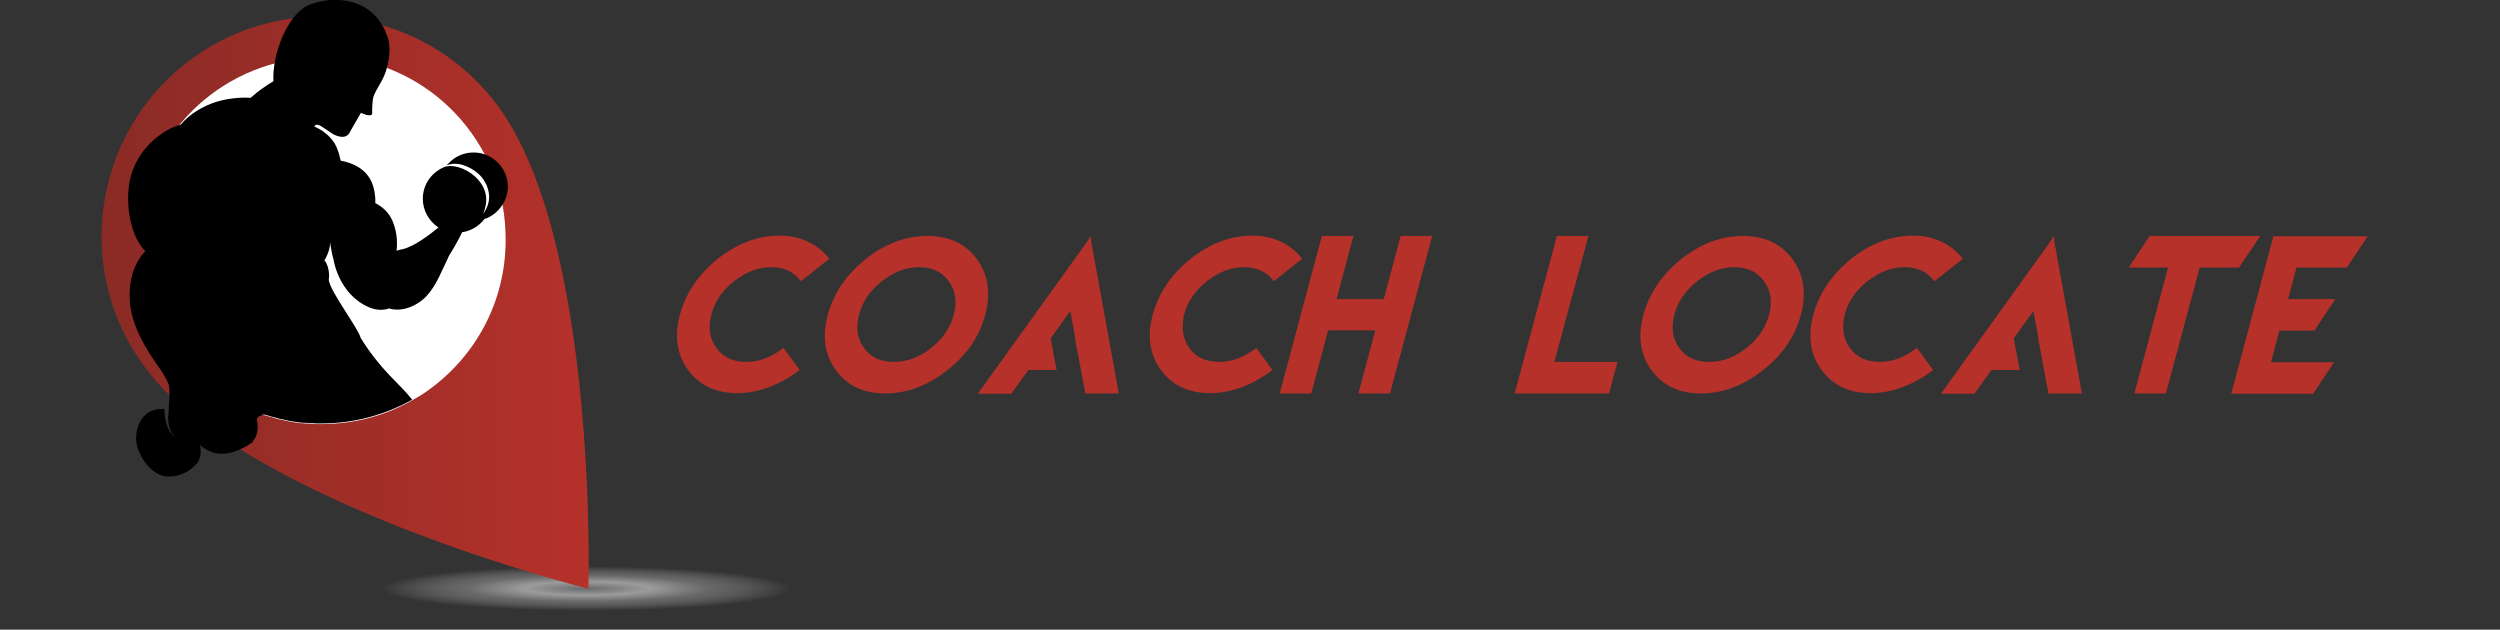 <?xml version="1.0" encoding="utf-8"?>
<!-- Generator: Adobe Illustrator 27.5.0, SVG Export Plug-In . SVG Version: 6.00 Build 0)  -->
<svg version="1.1" xmlns="http://www.w3.org/2000/svg" xmlns:xlink="http://www.w3.org/1999/xlink" x="0px" y="0px"
	 viewBox="0 0 800 201.5" style="enable-background:new 0 0 800 201.5;" xml:space="preserve">
<rect x="0" y="0" width="800" height="201.5" fill="#333333" stroke="none"/>
<style type="text/css">
	.st0{opacity:0.8;fill:url(#SVGID_1_);}
	.st1{fill:url(#SVGID_00000053531131016207511970000014658288097187052177_);}
	.st2{fill:#fff;}
	.st3{fill:none;}
	.st4{fill:#000;}
	.st5{fill:#b5312a;}
</style>
<g id="Background">
</g>
<g id="Elements">
	
		<radialGradient id="SVGID_1_" cx="118.572" cy="177.511" r="79.211" gradientTransform="matrix(0.843 0 0 9.066142e-02 87.713 172.242)" gradientUnits="userSpaceOnUse">
		<stop  offset="0" style="stop-color:#797979"/>
		<stop  offset="0.298" style="stop-color:#B6B6B6"/>
		<stop  offset="0.579" style="stop-color:#BABABA;stop-opacity:0.5"/>
		<stop  offset="0.984" style="stop-color:#F2F2F2;stop-opacity:0"/>
	</radialGradient>
	<path class="st0" d="M257.4,188.3c0,5.4-30.9,9.8-69,9.8c-38.1,0-69-4.4-69-9.8c0-5.4,30.9-9.8,69-9.8
		C226.5,178.6,257.4,182.9,257.4,188.3z"/>
	
		<linearGradient id="SVGID_00000098182497511401808410000000773390523172451995_" gradientUnits="userSpaceOnUse" x1="32.153" y1="94.863" x2="189.891" y2="97.617">
		<stop  offset="0" style="stop-color:#8A2B26"/>
		<stop  offset="1" style="stop-color:#b5312a"/>
	</linearGradient>
	<path style="fill:url(#SVGID_00000098182497511401808410000000773390523172451995_);" d="M158.8,33.2
		c32.7,43.1,29.5,155.2,29.5,155.2S79.5,161.2,46.8,118.1c-23.5-30.9-17.4-75,13.5-98.5S135.3,2.2,158.8,33.2z"/>
	<g>
	</g>
	<path id="XMLID_72_" class="st2" d="M161.8,76.9c0,19.8-9.8,37.3-24.8,48c-1.6,1.2-3.3,2.2-5.1,3.2c-8.6,4.9-18.4,7.6-29,7.6
		c-0.6,0-1.2,0-1.7,0c-0.5,0-1.1,0-1.6-0.1c-0.1,0-0.1,0-0.2,0c-0.5,0-1-0.1-1.5-0.1c0,0-0.1,0-0.1,0c-0.1,0-0.1,0-0.2,0
		c-0.5,0-0.9-0.1-1.4-0.1h0c-0.1,0-0.1,0-0.2,0c-0.4-0.1-0.9-0.1-1.4-0.2l-0.1,0c-0.2,0-0.4,0-0.5-0.1c-0.4-0.1-0.8-0.1-1.3-0.2
		c-0.5-0.1-1-0.2-1.4-0.3c-0.1,0-0.3,0-0.4-0.1c-0.5-0.1-1-0.2-1.5-0.3c-0.5-0.1-1-0.2-1.5-0.4c-0.1,0-0.1,0-0.2-0.1
		c-0.5-0.1-1-0.3-1.5-0.4c-0.4-0.1-0.8-0.2-1.1-0.3c0,0-0.1,0-0.1,0c-0.3-0.1-0.6-0.2-0.8-0.3c0,0,0,0-0.1,0c-0.3-0.1-0.7-0.2-1-0.3
		c0,0,0,0,0,0c0,0-0.1,0-0.1,0c-0.4-0.1-0.8-0.3-1.2-0.4c-0.2-0.1-0.3-0.1-0.5-0.2c-1.4-0.6-2.9-1.2-4.3-1.9
		c-16.5-8.1-28.6-23.8-31.9-42.5c0,0,0,0,0,0c-0.6-3.4,6-6.8,6-10.3c0-5-6.3-9.8-5.1-14.4c2-8.1,5.7-15.5,10.7-21.8
		c8.4-10.8,20.6-18.5,34.5-21.4C95,18.4,98.9,18,103,18c7.3,0,14.2,1.3,20.7,3.7c13.6,5.1,24.7,15,31.4,27.7
		c2.6,5,4.6,10.4,5.7,16.1C161.5,69.2,161.8,73,161.8,76.9z"/>
	<path class="st3" d="M92.2,100.5c-2.8-2.2-5.3-4.9-7.4-7.7c-1.7-2.2-3.5-4.8-5.1-7.6c-0.6,1.9-1.4,3.5-1.9,4.6
		c4.2,4.5,6.2,10.5,5.4,17.6c-0.6,5.5-1.1,11-2.6,16.2c-0.5,1.8-0.7,3.7-0.8,5.6c0.4,1.2,0.9,2.3,1.4,3.5c-0.2,0.6-0.4,1.1-0.6,1.7
		c-0.2,0.9-0.4,1.7-0.5,2.6c-0.1,0.9,0,1.8,0.1,2.6c0.2,0.9,0.5,1.7,0.9,2.4c-0.3-0.8-0.5-1.6-0.5-2.4c0-0.8,0.1-1.6,0.3-2.4
		c0.2-0.8,0.5-1.5,0.8-2.3c0.2-0.5,0.5-1.1,0.8-1.5c0.3-0.1,0.6-0.3,0.9-0.4c0.3-0.2,0.6-0.3,1-0.5c0.9-0.4,2.1-0.8,3.8-0.7
		c0,0,0,0,0,0c-0.1,0-0.1,0-0.2,0c0.1,0,0.1,0,0.2,0c0.5-3.1,1.3-6.1,2.6-8.9c0.5-1.1,1.2-2.3,1.9-3.5c-0.5-3.8-1.2-9.3-1.2-11.3
		C91.7,105.6,92.3,103.1,92.2,100.5z"/>
	<path class="st4" d="M53.9,152.5c4.5,0,7.4-2.4,8.5-3.6c0,0,0,0,0,0c1.6-1.4,2.2-3.7,1.6-6.5c2,1.7,4.3,2.8,6.8,2.8
		c4,0,7.3-2,8.7-2.8c0,0,0.1,0,0.1-0.1c0.1-0.1,0.2-0.1,0.3-0.2c0.6-0.3,0.9-0.6,1-0.9c1.6-1.8,2-4.7,1-8c-0.2-0.6-0.4-1.1-0.6-1.6
		c0.2,0.1,0.3,0.1,0.5,0.2c0.4,0.2,0.8,0.3,1.2,0.4c0,0,0.1,0,0.1,0c0,0,0,0,0,0c0.3,0.1,0.7,0.2,1,0.3c0,0,0,0,0.1,0
		c0.3,0.1,0.6,0.2,0.8,0.3c0,0,0.1,0,0.1,0c0.4,0.1,0.7,0.2,1.1,0.3c0.5,0.2,1,0.3,1.5,0.4c0.1,0,0.1,0,0.2,0.1
		c0.5,0.1,1,0.3,1.5,0.4c0.5,0.1,1,0.2,1.5,0.3c0.1,0,0.3,0.1,0.4,0.1c0.5,0.1,1,0.2,1.4,0.3c0.4,0.1,0.8,0.1,1.3,0.2
		c0.2,0,0.4,0.1,0.5,0.1l0.1,0c0.4,0.1,0.9,0.1,1.4,0.2c0.1,0,0.1,0,0.2,0h0c0.5,0.1,0.9,0.1,1.4,0.1c0.1,0,0.1,0,0.2,0
		c0,0,0.1,0,0.1,0c0.5,0,1,0.1,1.5,0.1c0.1,0,0.1,0,0.2,0c0.5,0,1.1,0.1,1.6,0.1c0.6,0,1.2,0,1.7,0c10.5,0,20.4-2.8,29-7.6
		c-4.1-5.3-9.8-9-16.5-19.8c-0.7-3-9.7-14.7-10.2-18.5c0.5-2.8-0.7-5.8-1.4-6.2c0,0,2-3.3,1.8-5.9c0.2,1.4,0.8,4.7,1.1,5.4
		c0,0,1.5,11.1,11.3,15.4c0,0,3.3,1.6,6.5,0.4c4.2,1.3,9.3-0.9,12.2-4.2c2.1-2.4,3.5-5.1,4.8-8c0.7-1.5,1.5-3.1,2.2-4.7
		c1.4-2.2,2.8-4.7,4.2-7.5c2.9-0.4,5.4-2,7.1-4.2c2.4-0.8,4.4-2.4,5.8-4.6c1.1-1.7,1.7-3.7,1.7-5.8c0-4.8-3.1-8.8-7.4-10.3
		c-1.1-0.4-2.3-0.6-3.6-0.6c-3.1,0-5.9,1.3-7.9,3.4c0,0,0,0,0,0c0,0,0,0,0,0c-0.5,0.5-0.6,0.6-0.7,0.7c0.7-0.3,1.5-0.4,2.3-0.5
		c1.1,0,2.2,0.1,3.2,0.5c2.1,0.7,4,1.9,5.5,3.5c0.7,0.8,1.3,1.8,1.8,2.8c0.4,1,0.7,2.1,0.8,3.2c0.2,2.2-0.7,4.4-1.9,6.1
		c0.8-2,1.2-4,0.9-5.9c-0.3-1.9-1.2-3.7-2.6-5.2c-1.3-1.5-3-2.6-4.8-3.4c-1.7-0.7-3.6-1.1-5.5-0.7c-4.2,1.5-7.3,5.5-7.3,10.3
		c0,3.8,2,7.2,5,9.2c-2.9,2.4-7.7,6-11.3,6.9c0,0-1,0.2-2.1,0.5c0.4-3.3-0.1-6.7-1.3-9.5c-1.1-2.6-3.1-4.5-5.5-5.7
		c0.1-2.5-0.4-4.9-1.1-6.6c-1.9-4.3-5.8-6.2-10-7c-0.4-2.1-1.1-4.1-1.9-5.5c-1.5-2.4-3.9-4.3-6.5-5.4c0.2-0.5,0.6-1,2.2-0.1l3.6,2.4
		c0,0,4.3,2.7,5.7-0.8l3.4-5.9c0,0,3,1.5,3.6,0.4c0,0-0.1-2.1,0.2-4.6c0.2-2.1,2.7-5.3,3.6-7.6c0,0,0.5-1,0.9-2.6
		c0.5-1.8,1-4.3,0.8-7c-0.1-1.5-0.5-3-1.2-4.4c0,0-0.3-1.2-1.5-2.8c-1.1-1.9-2.7-3.5-4.5-4.7c-5.4-3.5-12.6-3.6-18.5-1.2
		C92,4.4,87,17.5,87.5,26c-1.2,0.7-2.3,1.4-3.1,2c-1.4,0.9-2.8,2.1-4.2,3.3c-3.7-0.2-7.4,0.2-11,1.3c-4.2,1.3-8.4,3.8-11.4,7.3
		c-2.7,0.7-5.3,2.2-7.3,3.8c-4.1,3.1-7.2,7.5-8.6,12.6c-1.9,6.6-1,18.3,4.6,24.1c-4.8,4.9-5.9,12.7-4.4,19.8c1.2,5.3,4,10.3,7,14.8
		c1.5,2.3,3.2,4.4,4.4,6.9c0.2,0.5,0.4,1,0.6,1.5c0.1,1.4,0.2,2.9,0.1,4.4c0,0-0.2,1.7-0.2,3.6c0,0,0,0,0,0.1c0,0,0,0,0,0v0h0
		c-0.1,0.7-0.2,1.4-0.2,2.1c0,0.8,0.1,1.5,0.2,2.2c0.1,0.8,0.4,1.5,0.7,2.2c0.3,0.7,0.8,1.3,1.3,1.9c-0.6-0.5-1.1-1.1-1.6-1.8
		c-0.4-0.7-0.8-1.4-1-2.2c-0.3-0.8-0.4-1.6-0.6-2.4c-0.1-0.8-0.2-1.6-0.1-2.5c0,0-0.3-0.1-0.6-0.1c-7.2-0.4-9.3,7.3-8.3,11.5
		C45,147.3,49.2,152.5,53.9,152.5"/>
	<path class="st4" d="M90.9,122.9c-1.3,2.8-2.1,5.8-2.6,8.9c-0.1,0-0.1,0-0.2,0c0.1,0,0.1,0,0.2,0c0,0,0,0,0,0
		c-1.7,0-2.9,0.3-3.8,0.7c-0.4,0.2-0.7,0.3-1,0.5c-0.3,0.1-0.6,0.2-0.9,0.4c-0.3,0.5-0.6,1-0.8,1.5c-0.3,0.7-0.6,1.5-0.8,2.3
		c-0.2,0.8-0.3,1.6-0.3,2.4c0,0.8,0.2,1.6,0.5,2.4c-0.4-0.7-0.8-1.5-0.9-2.4c-0.1-0.9-0.2-1.7-0.1-2.6c0.1-0.9,0.2-1.7,0.5-2.6
		c0.2-0.6,0.4-1.2,0.6-1.7c-0.5-1.1-0.9-2.3-1.4-3.5c0.1-1.9,0.3-3.8,0.8-5.6c1.5-5.3,2.1-10.8,2.6-16.2c0.8-7.1-1.2-13-5.4-17.6
		c0.6-1.1,1.3-2.7,1.9-4.6c1.6,2.8,3.5,5.4,5.1,7.6c2.1,2.7,4.6,5.4,7.4,7.7c0.1,2.6-0.5,5.1-0.6,7.6c0,2,0.6,7.5,1.2,11.3
		C92.1,120.6,91.4,121.8,90.9,122.9z"/>
	<g>
		<path class="st5" d="M229.3,111.4c2.2,3,5.3,4.4,9.5,4.4s8.1-1.5,11.9-4.5l5.2,7.1c-3,2.3-6.2,4.1-9.6,5.4c-3.4,1.3-6.8,2-10.3,2
			c-7,0-12.2-2.5-15.8-7.4c-3.6-4.9-4.5-10.9-2.6-17.8c1.9-6.9,5.9-12.8,12.1-17.8c6.2-4.9,12.8-7.4,19.8-7.4c3.5,0,6.5,0.7,9.2,2
			c2.7,1.3,4.9,3.1,6.7,5.4l-9.1,7.2c-2.2-3-5.4-4.5-9.5-4.5c-4.2,0-8.1,1.5-11.9,4.5c-3.8,3-6.2,6.5-7.3,10.7
			C226.6,104.9,227.1,108.5,229.3,111.4z"/>
		<path class="st5" d="M312.6,82.9c3.6,4.9,4.5,10.9,2.7,17.8c-1.9,7-5.9,12.9-12.2,17.8c-6.3,4.9-12.8,7.4-19.8,7.4
			c-7,0-12.2-2.5-15.8-7.4c-3.6-4.9-4.5-10.9-2.6-17.8c1.9-6.9,5.9-12.8,12.1-17.8c6.2-4.9,12.8-7.4,19.8-7.4
			C303.7,75.5,309,78,312.6,82.9z M297.9,111.4c3.8-3,6.2-6.5,7.3-10.7c1.1-4.1,0.6-7.7-1.6-10.7c-2.2-3-5.3-4.5-9.5-4.5
			c-4.2,0-8.1,1.5-11.9,4.5c-3.8,3-6.2,6.5-7.3,10.7c-1.1,4.2-0.6,7.7,1.6,10.7c2.2,3,5.3,4.4,9.5,4.4
			C290.2,115.8,294.1,114.4,297.9,111.4z"/>
		<path class="st5" d="M349.3,77.9l8.7,48h-10.7l-3.3-17.6h0.1l-1.6-8.8l-6.3,8.8l1.9,10.1h-9.1l-0.2,0.4l-5.2,7.2h-10.7l34.5-48
			l1.6-2.4L349.3,77.9z"/>
		<path class="st5" d="M380.6,111.4c2.2,3,5.3,4.4,9.5,4.4s8.1-1.5,11.9-4.5l5.2,7.1c-3,2.3-6.2,4.1-9.6,5.4c-3.4,1.3-6.8,2-10.3,2
			c-7,0-12.2-2.5-15.8-7.4c-3.6-4.9-4.5-10.9-2.6-17.8c1.9-6.9,5.9-12.8,12.1-17.8c6.2-4.9,12.8-7.4,19.8-7.4c3.5,0,6.5,0.7,9.2,2
			c2.7,1.3,4.9,3.1,6.7,5.4l-9.1,7.2c-2.2-3-5.4-4.5-9.5-4.5c-4.2,0-8.1,1.5-11.9,4.5c-3.8,3-6.2,6.5-7.3,10.7
			C378,104.9,378.5,108.5,380.6,111.4z"/>
		<path class="st5" d="M448.2,75.5h10.1l-13.5,50.4h-10.1l5.4-20.2H425l-5.4,20.2h-10.1L423,75.5h10.1l-5.4,20.2h15.1L448.2,75.5z"
			/>
		<path class="st5" d="M497.4,115.8h20.2l-2.7,10.1h-30.2l13.5-50.4h10.1L497.4,115.8z"/>
		<path class="st5" d="M573.6,82.9c3.6,4.9,4.5,10.9,2.7,17.8c-1.9,7-5.9,12.9-12.2,17.8c-6.3,4.9-12.8,7.4-19.8,7.4
			c-7,0-12.2-2.5-15.8-7.4c-3.6-4.9-4.5-10.9-2.6-17.8c1.9-6.9,5.9-12.8,12.1-17.8c6.2-4.9,12.8-7.4,19.8-7.4
			C564.7,75.5,569.9,78,573.6,82.9z M558.8,111.4c3.8-3,6.2-6.5,7.3-10.7c1.1-4.1,0.6-7.7-1.6-10.7c-2.2-3-5.3-4.5-9.5-4.5
			c-4.2,0-8.1,1.5-11.9,4.5c-3.8,3-6.2,6.5-7.3,10.7c-1.1,4.2-0.6,7.7,1.6,10.7s5.3,4.4,9.5,4.4C551.1,115.8,555,114.4,558.8,111.4z
			"/>
		<path class="st5" d="M592,111.4c2.2,3,5.3,4.4,9.5,4.4s8.1-1.5,11.9-4.5l5.2,7.1c-3,2.3-6.2,4.1-9.6,5.4c-3.4,1.3-6.8,2-10.3,2
			c-7,0-12.2-2.5-15.8-7.4c-3.6-4.9-4.5-10.9-2.6-17.8c1.9-6.9,5.9-12.8,12.1-17.8c6.2-4.9,12.8-7.4,19.8-7.4c3.5,0,6.5,0.7,9.2,2
			c2.7,1.3,4.9,3.1,6.7,5.4l-9.1,7.2c-2.2-3-5.4-4.5-9.5-4.5c-4.2,0-8.1,1.5-11.9,4.5c-3.8,3-6.2,6.5-7.3,10.7
			C589.3,104.9,589.9,108.5,592,111.4z"/>
		<path class="st5" d="M657.5,77.9l8.7,48h-10.7l-3.3-17.6h0.1l-1.6-8.8l-6.3,8.8l1.9,10.1h-9.1l-0.2,0.4l-5.2,7.2h-10.7l34.5-48
			l1.6-2.4L657.5,77.9z"/>
		<path class="st5" d="M687.9,75.5h35.4l-6.8,10.1h-12.6l-10.8,40.3H683l10.8-40.3h-12.6L687.9,75.5z"/>
		<path class="st5" d="M729.4,105.8l-2.7,10.1h20.2l-6.7,10.1H714l13.5-50.4h30.2L751,85.6h-16.1l-2.7,10.1h15.1l-6.7,10.1H729.4z"
			/>
	</g>
</g>
</svg>
